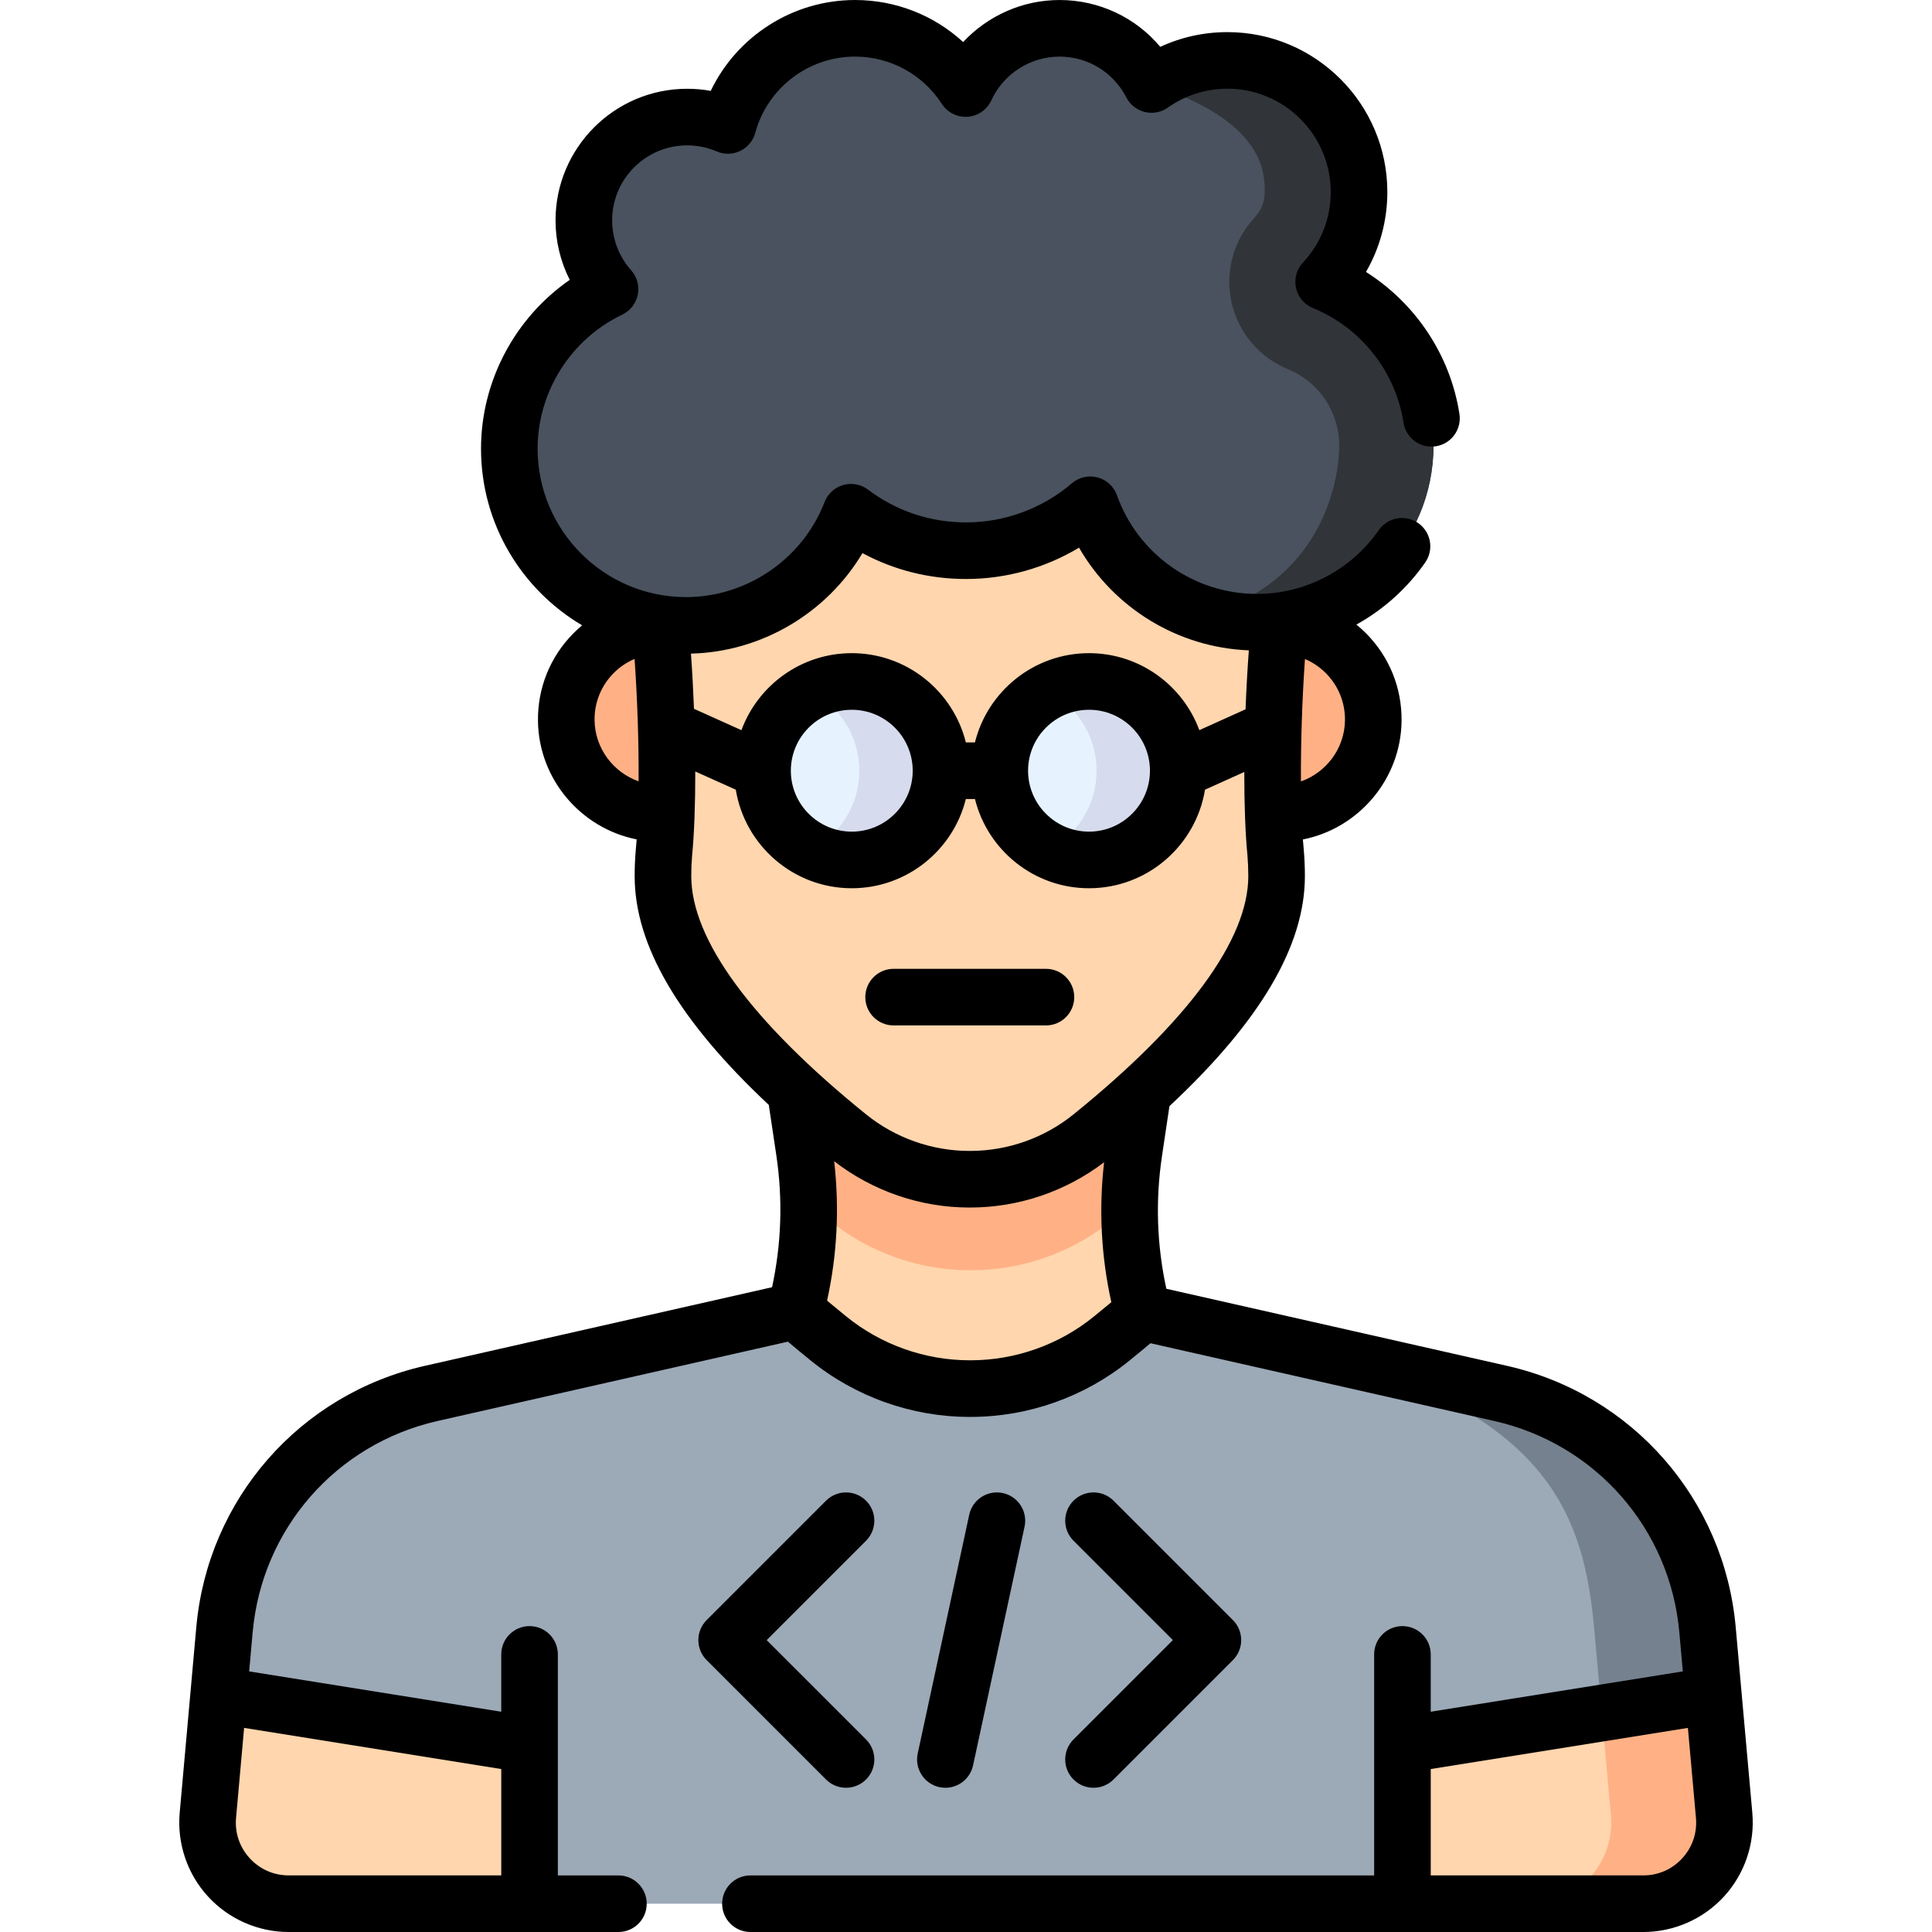 <svg id="Layer_1" enable-background="new 0 0 512 512" height="512" viewBox="0 0 512 512" width="512" xmlns="http://www.w3.org/2000/svg"><g><g><g><path d="m435.484 504.5h-358.96c-12.64 0-22.56-10.83-21.43-23.41l2.85-31.86 1.55-17.35c2.73-30.55 24.87-55.84 54.8-62.62l27.9-6.32 31.77-7.19 36.85-8.34 92.08.41 94.81 21.45c29.93 6.77 52.08 32.07 54.81 62.62l1.55 17.34 2.85 31.86c1.13 12.58-8.79 23.41-21.43 23.41z" fill="#9ca9b7"/><path d="m456.906 481.09c1.13 12.58-8.79 23.41-21.43 23.41h-30c12.64 0 22.56-10.83 21.43-23.41l-4.4-49.2c-2.73-30.55-12.18-55.04-67.79-72.34l42.98 9.72c29.93 6.77 52.08 32.07 54.81 62.62z" fill="#75818e"/></g><path d="m140.344 462.42v42.08h-63.82c-12.64 0-22.56-10.83-21.43-23.41l2.85-31.86z" fill="#ffd6ae"/><path d="m435.484 504.5h-63.82v-42.08l52.81-8.45 29.59-4.74 2.85 31.86c1.13 12.58-8.79 23.41-21.43 23.41z" fill="#ffd6ae"/><path d="m435.484 504.5h-30.01c12.64 0 22.56-10.83 21.43-23.41l-2.43-27.12 29.59-4.74 2.85 31.86c1.13 12.58-8.79 23.41-21.43 23.41z" fill="#ffb185"/><g><path d="m302.728 347.181.16.65c-2.64 2.27-5.39 4.56-8.25 6.87-10.6 8.62-23.87 13.32-37.54 13.29-13.69.03-26.97-4.68-37.59-13.32-3.02-2.44-5.92-4.86-8.7-7.26 2.46-9.33 3.63-18.94 3.47-28.54-.07-4.62-.44-9.24-1.13-13.83l-2.34-15.67h92.08l-2.38 15.93c-.71 4.73-1.09 9.5-1.14 14.27-.11 9.29 1.01 18.57 3.36 27.61z" fill="#ffd6ae"/><path d="m302.888 289.371-2.38 15.93c-.71 4.73-1.09 9.5-1.14 14.27-1.49 1.25-3.02 2.5-4.58 3.76-10.6 8.63-23.87 13.32-37.54 13.3-13.69.02-26.97-4.68-37.59-13.32-1.84-1.49-3.63-2.97-5.38-4.44-.07-4.62-.44-9.24-1.13-13.83l-2.34-15.67z" fill="#ffb185"/><path d="m339.32 162.718-82.158-40-82.486 40c2.242 21.848 2.673 49.006 1.264 63.374-.173 1.976-.252 4.04-.252 6.095 0 19.395 16.488 42.569 48.993 68.868 9.13 7.43 20.551 11.477 32.324 11.455 11.76.024 23.167-4.015 32.288-11.431 32.527-26.319 49.014-49.494 49.014-68.89 0-2.056-.079-4.119-.252-6.145-1.407-14.353-.976-41.493 1.265-63.326z" fill="#ffd6ae"/><g fill="#ffb185"><path d="m174.972 215.559c-13.637 0-24.739-10.967-24.907-24.603-.17-13.875 11.031-25.214 24.907-25.214z"/><path d="m339.022 215.559c13.637 0 24.739-10.967 24.907-24.603.17-13.875-11.031-25.214-24.907-25.214z"/></g><path d="m350.778 74.691c5.82-6.23 9.38-14.6 9.38-23.8 0-19.26-15.62-34.88-34.88-34.88-7.5 0-14.44 2.36-20.12 6.38 0 0 0-.01-.01-.02-4.54-8.83-13.75-14.87-24.37-14.87-11.04 0-20.56 6.54-24.88 15.96-6.22-9.6-17.02-15.96-29.31-15.96-16.11 0-29.66 10.91-33.68 25.74-3.31-1.42-6.97-2.22-10.81-2.22-15.12 0-27.38 12.26-27.38 27.38 0 7 2.63 13.38 6.94 18.22-15.78 7.53-26.69 23.63-26.69 42.29 0 25.86 20.97 46.83 46.84 46.83 19.92 0 36.95-12.45 43.71-29.99 8.48 6.4 19.04 10.19 30.48 10.19 12.58 0 24.08-4.58 32.94-12.17 4.97 13.96 16.37 24.86 30.63 29.14 4.28 1.3 8.81 1.99 13.5 1.99 25.87 0 46.83-20.97 46.83-46.84 0-19.6-12.04-36.38-29.12-43.37z" fill="#49525e"/><path d="m379.898 118.061c0 25.87-20.96 46.84-46.83 46.84-4.69 0-9.22-.69-13.5-1.99 30.29-8.67 35.33-34.7 35.33-44.85 0-8.91-5.33-16.85-13.58-20.22-7.61-3.11-13.2-9.76-14.96-17.79s.53-16.41 6.14-22.42c1.21-1.3 2.66-3.52 2.66-6.74 0-5.45-.29-18.75-30-28.5 5.68-4.02 12.62-6.38 20.12-6.38 19.26 0 34.88 15.62 34.88 34.88 0 9.2-3.56 17.57-9.38 23.8 17.08 6.99 29.12 23.77 29.12 43.37z" fill="#31353a"/></g></g><path d="m249.375 204.25c0 13.06-10.59 23.64-23.65 23.64-3.9 0-7.58-.95-10.82-2.62-7.62-3.92-12.82-11.86-12.82-21.02s5.2-17.1 12.82-21.02c3.24-1.68 6.92-2.63 10.82-2.63 13.06 0 23.65 10.59 23.65 23.65z" fill="#e6f3ff"/><path d="m249.375 204.25c0 13.06-10.59 23.64-23.65 23.64-3.9 0-7.58-.95-10.82-2.62 7.62-3.92 12.82-11.86 12.82-21.02s-5.2-17.1-12.82-21.02c3.24-1.68 6.92-2.63 10.82-2.63 13.06 0 23.65 10.59 23.65 23.65z" fill="#d6dced"/><path d="m312.247 204.25c0 13.06-10.59 23.64-23.65 23.64-3.9 0-7.58-.95-10.82-2.62-7.62-3.92-12.82-11.86-12.82-21.02s5.2-17.1 12.82-21.02c3.24-1.68 6.92-2.63 10.82-2.63 13.06 0 23.65 10.59 23.65 23.65z" fill="#e6f3ff"/><path d="m312.247 204.25c0 13.06-10.59 23.64-23.65 23.64-3.9 0-7.58-.95-10.82-2.62 7.62-3.92 12.82-11.86 12.82-21.02s-5.2-17.1-12.82-21.02c3.24-1.68 6.92-2.63 10.82-2.63 13.06 0 23.65 10.59 23.65 23.65z" fill="#d6dced"/></g><g><path d="m464.383 480.421-4.402-49.201c-3.034-33.913-27.4-61.749-60.631-69.266l-90.253-20.417c-2.524-11.568-2.922-23.366-1.165-35.131l1.981-13.265c24.11-22.499 35.896-42.549 35.896-60.954 0-2.336-.094-4.618-.288-6.878-.088-.895-.167-1.846-.24-2.841 14.706-2.916 25.957-15.882 26.148-31.395.107-8.73-3.213-16.96-9.349-23.172-.836-.847-1.714-1.637-2.623-2.378 7.155-3.978 13.436-9.554 18.246-16.471 2.365-3.4 1.525-8.074-1.875-10.439-3.399-2.365-8.074-1.526-10.439 1.875-7.362 10.586-19.444 16.906-32.318 16.906-16.605 0-31.501-10.505-37.066-26.14-.829-2.327-2.749-4.098-5.136-4.732-2.387-.635-4.934-.055-6.81 1.551-7.804 6.686-17.77 10.367-28.061 10.367-9.458 0-18.437-3.002-25.964-8.681-1.879-1.419-4.314-1.871-6.577-1.225s-4.091 2.318-4.938 4.515c-5.808 15.066-20.563 25.189-36.715 25.189-21.688 0-39.332-17.645-39.332-39.332 0-15.08 8.8-29.022 22.419-35.521 2.13-1.016 3.657-2.976 4.123-5.289s-.185-4.712-1.756-6.473c-3.25-3.642-5.039-8.339-5.039-13.226 0-10.96 8.917-19.876 19.876-19.876 2.729 0 5.371.541 7.851 1.609 1.998.861 4.27.812 6.228-.135 1.958-.946 3.409-2.695 3.978-4.794 3.221-11.892 14.091-20.201 26.435-20.201 9.332 0 17.934 4.686 23.012 12.535 1.486 2.297 4.109 3.594 6.835 3.406 2.729-.196 5.135-1.863 6.277-4.35 3.235-7.041 10.329-11.591 18.074-11.591 7.492 0 14.274 4.146 17.699 10.818.992 1.934 2.774 3.342 4.886 3.859 2.113.517 4.343.094 6.117-1.161 4.632-3.275 10.091-5.007 15.789-5.007 15.099 0 27.382 12.284 27.382 27.383 0 6.963-2.615 13.598-7.363 18.683-1.683 1.802-2.372 4.316-1.844 6.725.528 2.408 2.206 4.403 4.489 5.336 12.715 5.196 21.912 16.832 24.002 30.368.632 4.094 4.463 6.9 8.557 6.268 4.093-.632 6.9-4.463 6.268-8.557-2.405-15.579-11.615-29.335-24.769-37.645 3.689-6.384 5.661-13.658 5.661-21.178 0-23.37-19.013-42.383-42.382-42.383-6.218 0-12.257 1.335-17.794 3.903-6.542-7.796-16.223-12.412-26.698-12.412-9.818 0-19.041 4.168-25.542 11.141-7.721-7.101-17.873-11.141-28.656-11.141-16.499 0-31.298 9.597-38.238 24.081-2.048-.371-4.136-.558-6.252-.558-19.23 0-34.876 15.646-34.876 34.876 0 5.53 1.307 10.922 3.765 15.769-14.506 10.044-23.511 26.81-23.511 44.74 0 19.913 10.774 37.347 26.793 46.808-.812.677-1.596 1.396-2.349 2.158-6.136 6.212-9.457 14.441-9.35 23.173.19 15.514 11.445 28.482 26.154 31.395-.076 1.049-.158 2.053-.251 2.994-.187 2.127-.281 4.398-.281 6.751 0 18.321 11.677 38.268 35.548 60.626l1.991 13.333c1.75 11.717 1.366 23.462-1.128 34.978l-91.966 20.824c-33.223 7.521-57.582 35.355-60.615 69.261l-4.403 49.213c-.723 8.083 2.004 16.154 7.482 22.145 5.483 5.996 13.29 9.435 21.417 9.435h87.368c4.142 0 7.5-3.357 7.5-7.5s-3.358-7.5-7.5-7.5h-16.046v-58.568c0-4.143-3.358-7.5-7.5-7.5s-7.5 3.357-7.5 7.5v15.191l-66.807-10.69.929-10.389c2.451-27.396 22.137-49.889 48.987-55.968l92.855-21.025c1.943 1.638 3.942 3.291 5.977 4.939 11.892 9.677 26.875 15.001 42.176 15.001h.264c15.309 0 30.274-5.314 42.139-14.962 1.885-1.526 3.733-3.052 5.532-4.564l91.149 20.619c26.857 6.074 46.549 28.567 49 55.971l.928 10.377-66.807 10.69v-15.191c0-4.143-3.358-7.5-7.5-7.5s-7.5 3.357-7.5 7.5v58.567h-165.286c-4.142 0-7.5 3.357-7.5 7.5s3.358 7.5 7.5 7.5h236.609c8.127 0 15.934-3.438 21.417-9.435 5.478-5.99 8.205-14.061 7.482-22.144zm-331.545-11.606v28.185h-56.322c-3.985 0-7.66-1.618-10.348-4.558-2.683-2.933-3.965-6.728-3.611-10.686l2.133-23.847zm211.923-261.73c-.057-10.073.311-21.636 1.067-32.438 2.063.876 3.956 2.152 5.58 3.796 3.296 3.337 5.08 7.757 5.022 12.447-.091 7.473-4.968 13.829-11.669 16.195zm-116.202-60.503c8.388 4.509 17.727 6.859 27.44 6.859 10.61 0 20.965-2.905 29.956-8.307 9.223 16.02 26.196 26.481 44.998 27.215-.376 5.121-.668 10.393-.869 15.621l-12.25 5.526c-4.387-11.895-15.836-20.4-29.235-20.4-14.59 0-26.864 10.085-30.23 23.648h-2.411c-3.366-13.564-15.64-23.648-30.23-23.648-13.402 0-24.854 8.509-29.238 20.408l-12.58-5.662c-.19-4.891-.457-9.821-.799-14.626 18.756-.457 35.993-10.763 45.448-26.634zm76.188 57.664c0 8.904-7.244 16.148-16.148 16.148s-16.148-7.244-16.148-16.148 7.244-16.148 16.148-16.148 16.148 7.244 16.148 16.148zm-62.87 0c0 8.904-7.244 16.148-16.148 16.148s-16.148-7.244-16.148-16.148 7.244-16.148 16.148-16.148 16.148 7.244 16.148 16.148zm-84.31-13.383c-.058-4.69 1.726-9.111 5.022-12.448 1.624-1.644 3.518-2.92 5.58-3.796.756 10.793 1.125 22.35 1.069 32.439-6.702-2.366-11.58-8.722-11.671-16.195zm25.623 41.324c0-1.917.075-3.747.217-5.363.58-5.918.856-13.742.846-22.377l10.741 4.834c2.414 14.789 15.275 26.114 30.735 26.114 14.59 0 26.864-10.085 30.23-23.648h2.411c3.366 13.564 15.64 23.648 30.23 23.648 15.462 0 28.323-11.327 30.736-26.118l10.412-4.697c-.008 8.543.266 16.27.838 22.102.149 1.742.225 3.595.225 5.506 0 16.782-15.987 38.588-46.246 63.07-7.736 6.29-17.481 9.751-27.481 9.751-.058-.001-.116-.001-.172 0-9.987 0-19.749-3.469-27.51-9.786-30.233-24.458-46.212-46.256-46.212-63.036zm106.719 116.693c-9.212 7.49-20.816 11.611-32.719 11.611-.068.001-.137.001-.206 0-11.891 0-23.515-4.131-32.753-11.647-1.718-1.391-3.406-2.781-5.049-4.159 2.681-12.168 3.306-24.56 1.879-36.948 10.229 7.919 22.892 12.273 35.821 12.272.077.001.155.001.23 0 12.808 0 25.335-4.257 35.487-12.002-1.431 12.432-.794 24.873 1.914 37.088-1.5 1.253-3.038 2.517-4.604 3.785zm155.923 143.562c-2.688 2.939-6.362 4.558-10.348 4.558h-56.322v-28.185l68.147-10.905 2.133 23.847c.355 3.958-.928 7.753-3.61 10.685z"/><path d="m236.814 271.749h40.372c4.142 0 7.5-3.357 7.5-7.5s-3.358-7.5-7.5-7.5h-40.372c-4.142 0-7.5 3.357-7.5 7.5s3.358 7.5 7.5 7.5z"/><path d="m224.206 473.778c1.919 0 3.839-.732 5.303-2.196 2.929-2.93 2.929-7.678 0-10.607l-26.333-26.332 26.333-26.333c2.929-2.93 2.929-7.678 0-10.607-2.929-2.928-7.678-2.928-10.606 0l-31.636 31.637c-1.407 1.407-2.197 3.314-2.197 5.304s.79 3.896 2.197 5.304l31.636 31.636c1.464 1.462 3.383 2.194 5.303 2.194z"/><path d="m284.489 471.582c1.464 1.464 3.384 2.196 5.303 2.196s3.839-.732 5.303-2.196l31.636-31.636c1.407-1.407 2.197-3.314 2.197-5.304s-.79-3.896-2.197-5.304l-31.636-31.637c-2.929-2.928-7.678-2.928-10.606 0-2.929 2.93-2.929 7.678 0 10.607l26.333 26.333-26.333 26.332c-2.93 2.931-2.93 7.679 0 10.609z"/><path d="m250.545 473.78c3.457 0 6.565-2.404 7.324-5.92l13.65-63.272c.874-4.05-1.701-8.04-5.75-8.913-4.047-.874-8.039 1.7-8.913 5.749l-13.65 63.272c-.874 4.05 1.701 8.04 5.75 8.913.533.116 1.065.171 1.589.171z"/></g></svg>